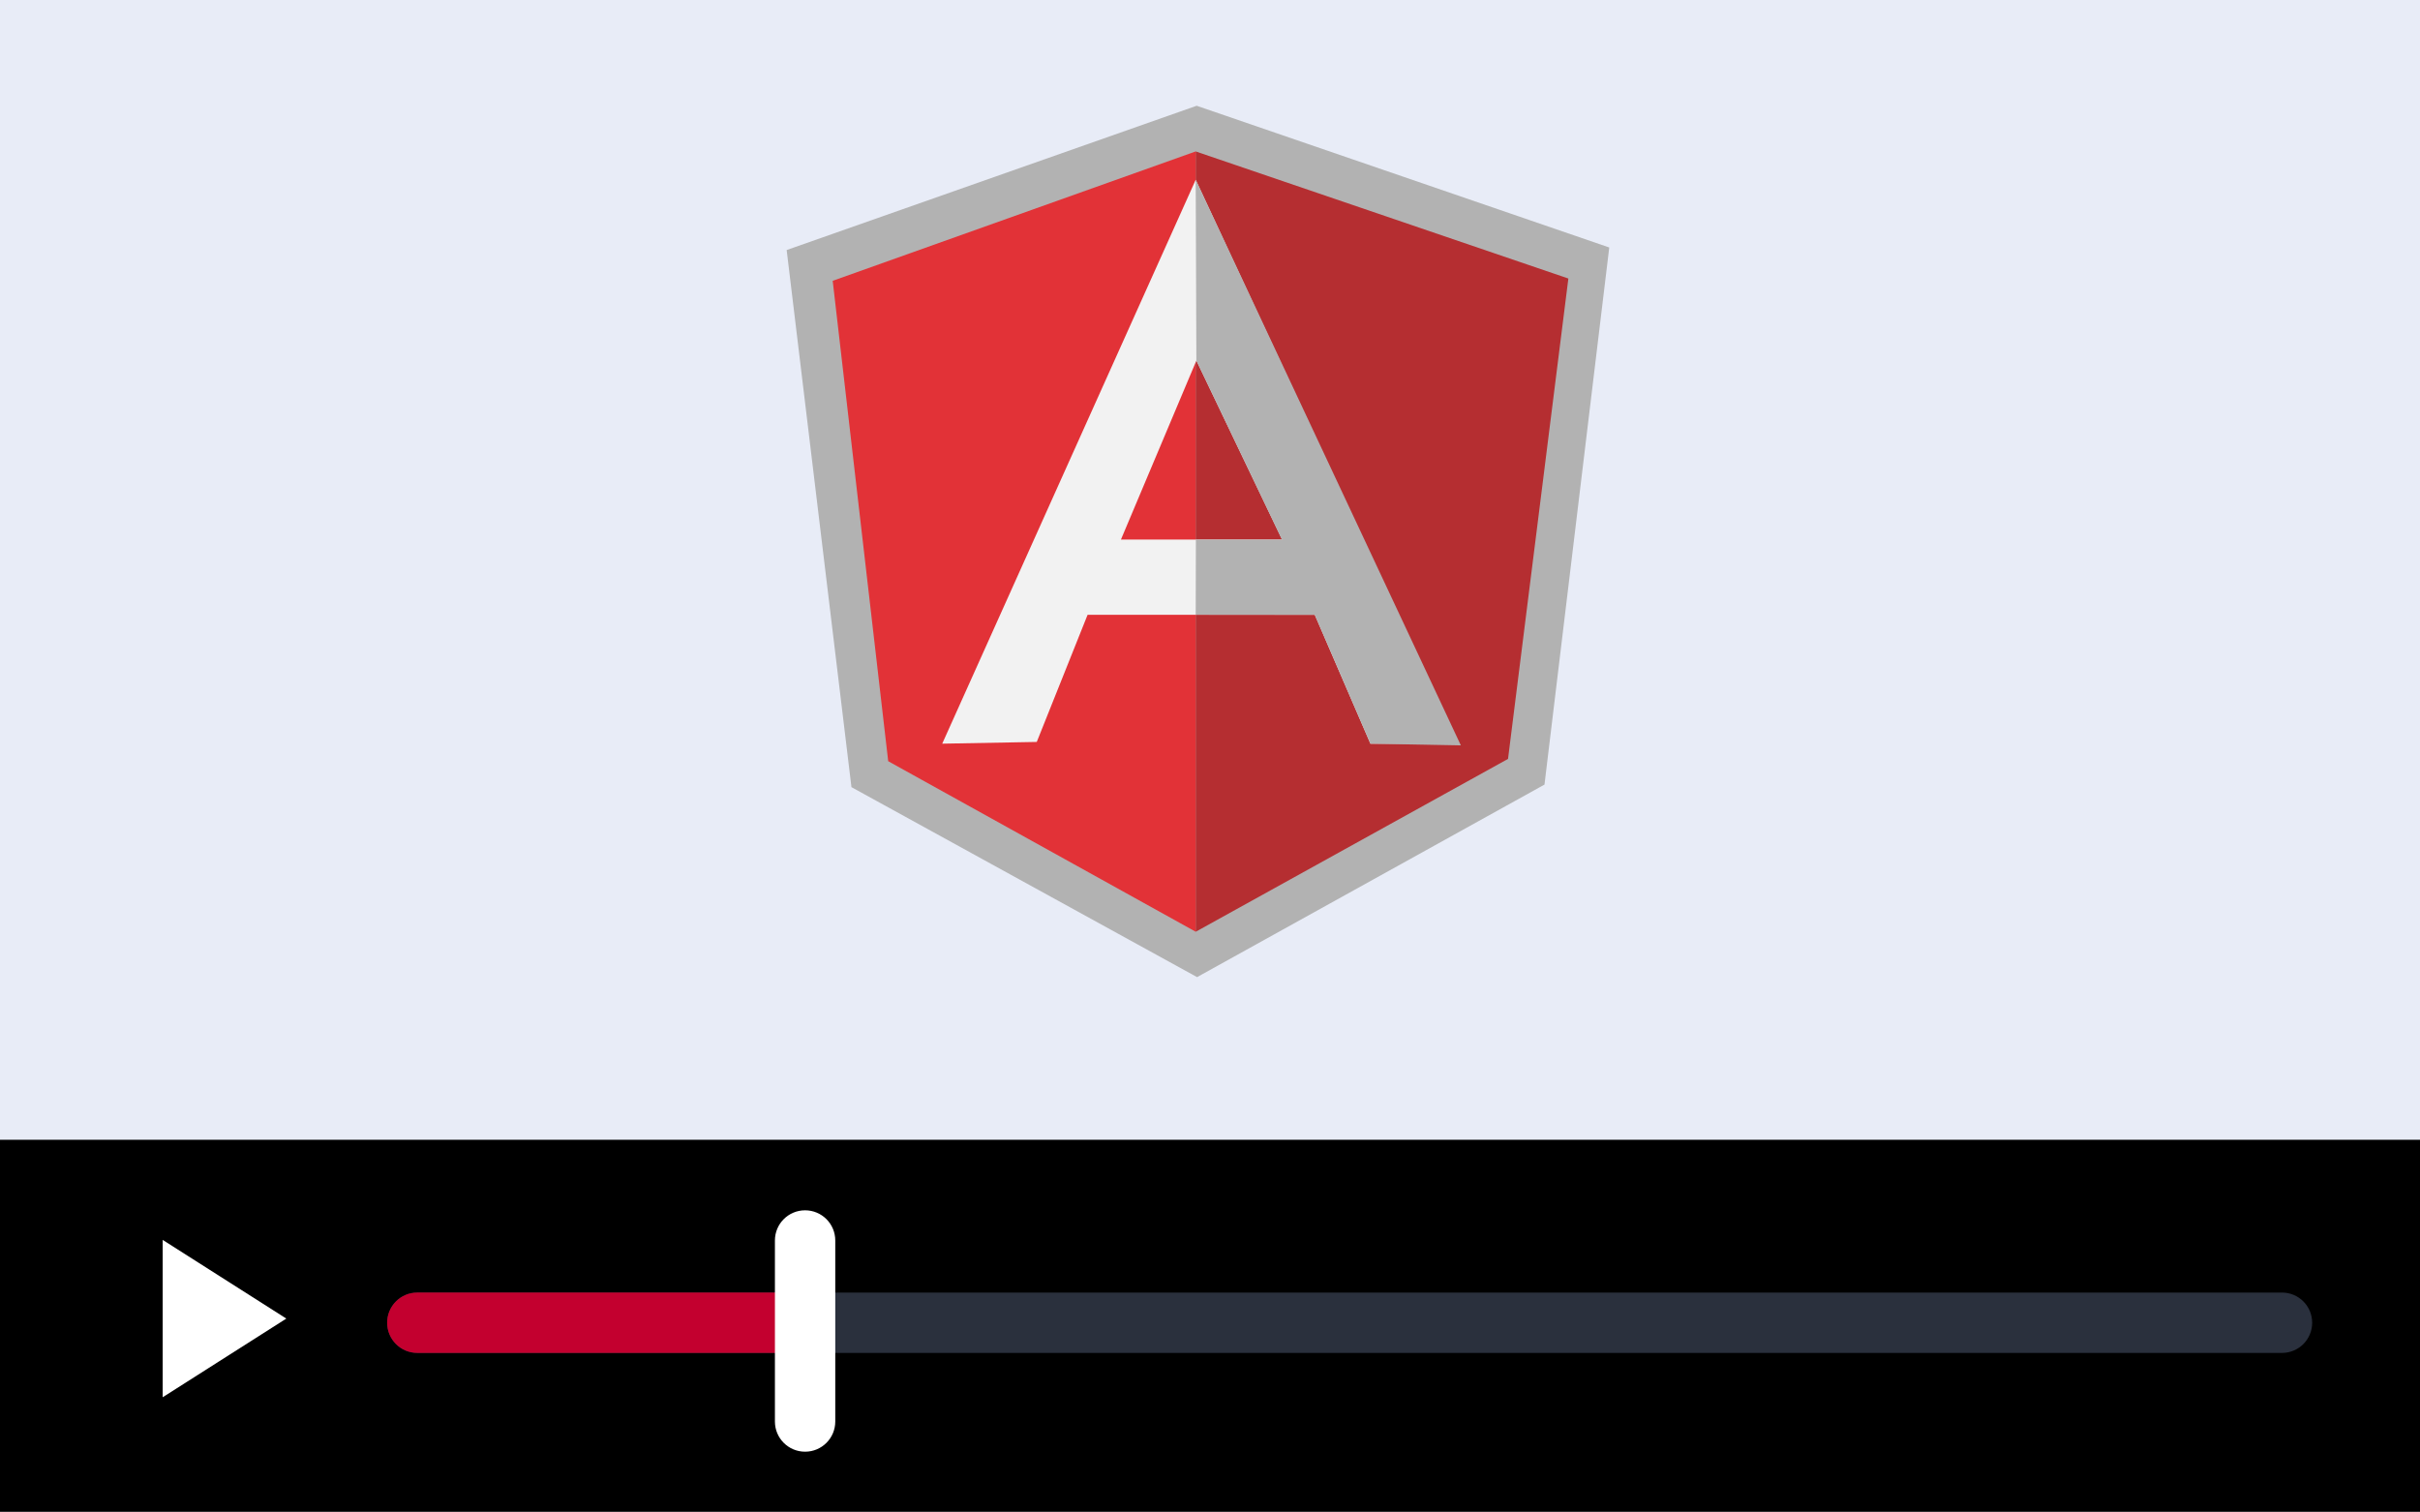 <?xml version="1.0" encoding="utf-8"?>
<!-- Generator: Adobe Illustrator 16.0.0, SVG Export Plug-In . SVG Version: 6.00 Build 0)  -->
<!DOCTYPE svg PUBLIC "-//W3C//DTD SVG 1.1//EN" "http://www.w3.org/Graphics/SVG/1.1/DTD/svg11.dtd">
<svg version="1.1" id="Layer_1" xmlns="http://www.w3.org/2000/svg" xmlns:xlink="http://www.w3.org/1999/xlink" x="0px" y="0px"
	 width="205.947px" height="128.66px" viewBox="0.803 0.34 205.947 128.66" enable-background="new 0.803 0.34 205.947 128.66"
	 xml:space="preserve">
<title>Group</title>
<desc>Created with Sketch.</desc>
<g id="Page-1">
	<g id="Group">
		<g id="player-angularjs">
			<rect id="Rectangle-path" x="0.803" y="0.34" fill="#E8ECF7" width="206.242" height="128.908"/>
			<rect id="Rectangle-path_1_" x="0.75" y="97.34" fill="$couleur-foncee" width="206.491" height="31.996"/>
			<path id="Shape" fill="#2A303D" d="M195.006,115.477H36.318c-1.42,0-2.568-1.148-2.568-2.568s1.148-2.568,2.568-2.568h158.688
				c1.42,0,2.568,1.148,2.568,2.568S196.426,115.477,195.006,115.477z"/>
			<path id="Shape_1_" fill="#C3002F" d="M69.321,110.34H36.318c-1.42,0-2.568,1.148-2.568,2.568s1.148,2.568,2.568,2.568h33.003
				V110.34z"/>
			<path id="Shape_2_" fill="#FFFFFF" d="M69.318,123.883c-1.42,0-2.568-1.148-2.568-2.568v-15.406c0-1.42,1.148-2.568,2.568-2.568
				s2.568,1.148,2.568,2.568v15.406C71.886,122.734,70.738,123.883,69.318,123.883z"/>
			<g id="ic_play_arrow_white_24px" transform="translate(7.246, 100.737)">
				<polygon id="Shape_3_" fill="#FFFFFF" points="7.402,5.123 7.402,18.513 17.924,11.818 				"/>
				<polygon id="Shape_4_" fill="none" points="-0.25,0.339 22.707,0.339 22.707,23.296 -0.25,23.296 				"/>
			</g>
		</g>
		<g id="angular-1" transform="translate(68, 9)">
			<polygon id="Shape_5_" fill="#B2B2B2" points="34.641,0.34 -0.25,12.619 5.263,58.328 34.676,74.496 64.242,58.111 
				69.754,12.401 			"/>
			<polygon id="Shape_6_" fill="#B52E31" points="66.274,15.043 34.56,4.228 34.56,70.635 61.139,55.925 			"/>
			<polygon id="Shape_7_" fill="#E23237" points="3.667,15.238 8.391,56.121 34.56,70.633 34.56,4.227 			"/>
			<path id="Shape_8_" fill="#F2F2F2" d="M41.912,37.258l-7.294-15.231l-6.421,15.231L41.912,37.258L41.912,37.258z M44.691,43.662
				H25.359l-4.326,10.819l-8.045,0.148L34.56,6.639l22.324,47.989h-7.456L44.691,43.662z"/>
			<polygon id="Shape_9_" fill="#B2B2B2" points="34.56,6.64 34.617,22.026 41.903,37.269 34.576,37.269 34.56,43.652 
				44.691,43.662 49.428,54.63 57.125,54.773 			"/>
		</g>
	</g>
</g>
</svg>
